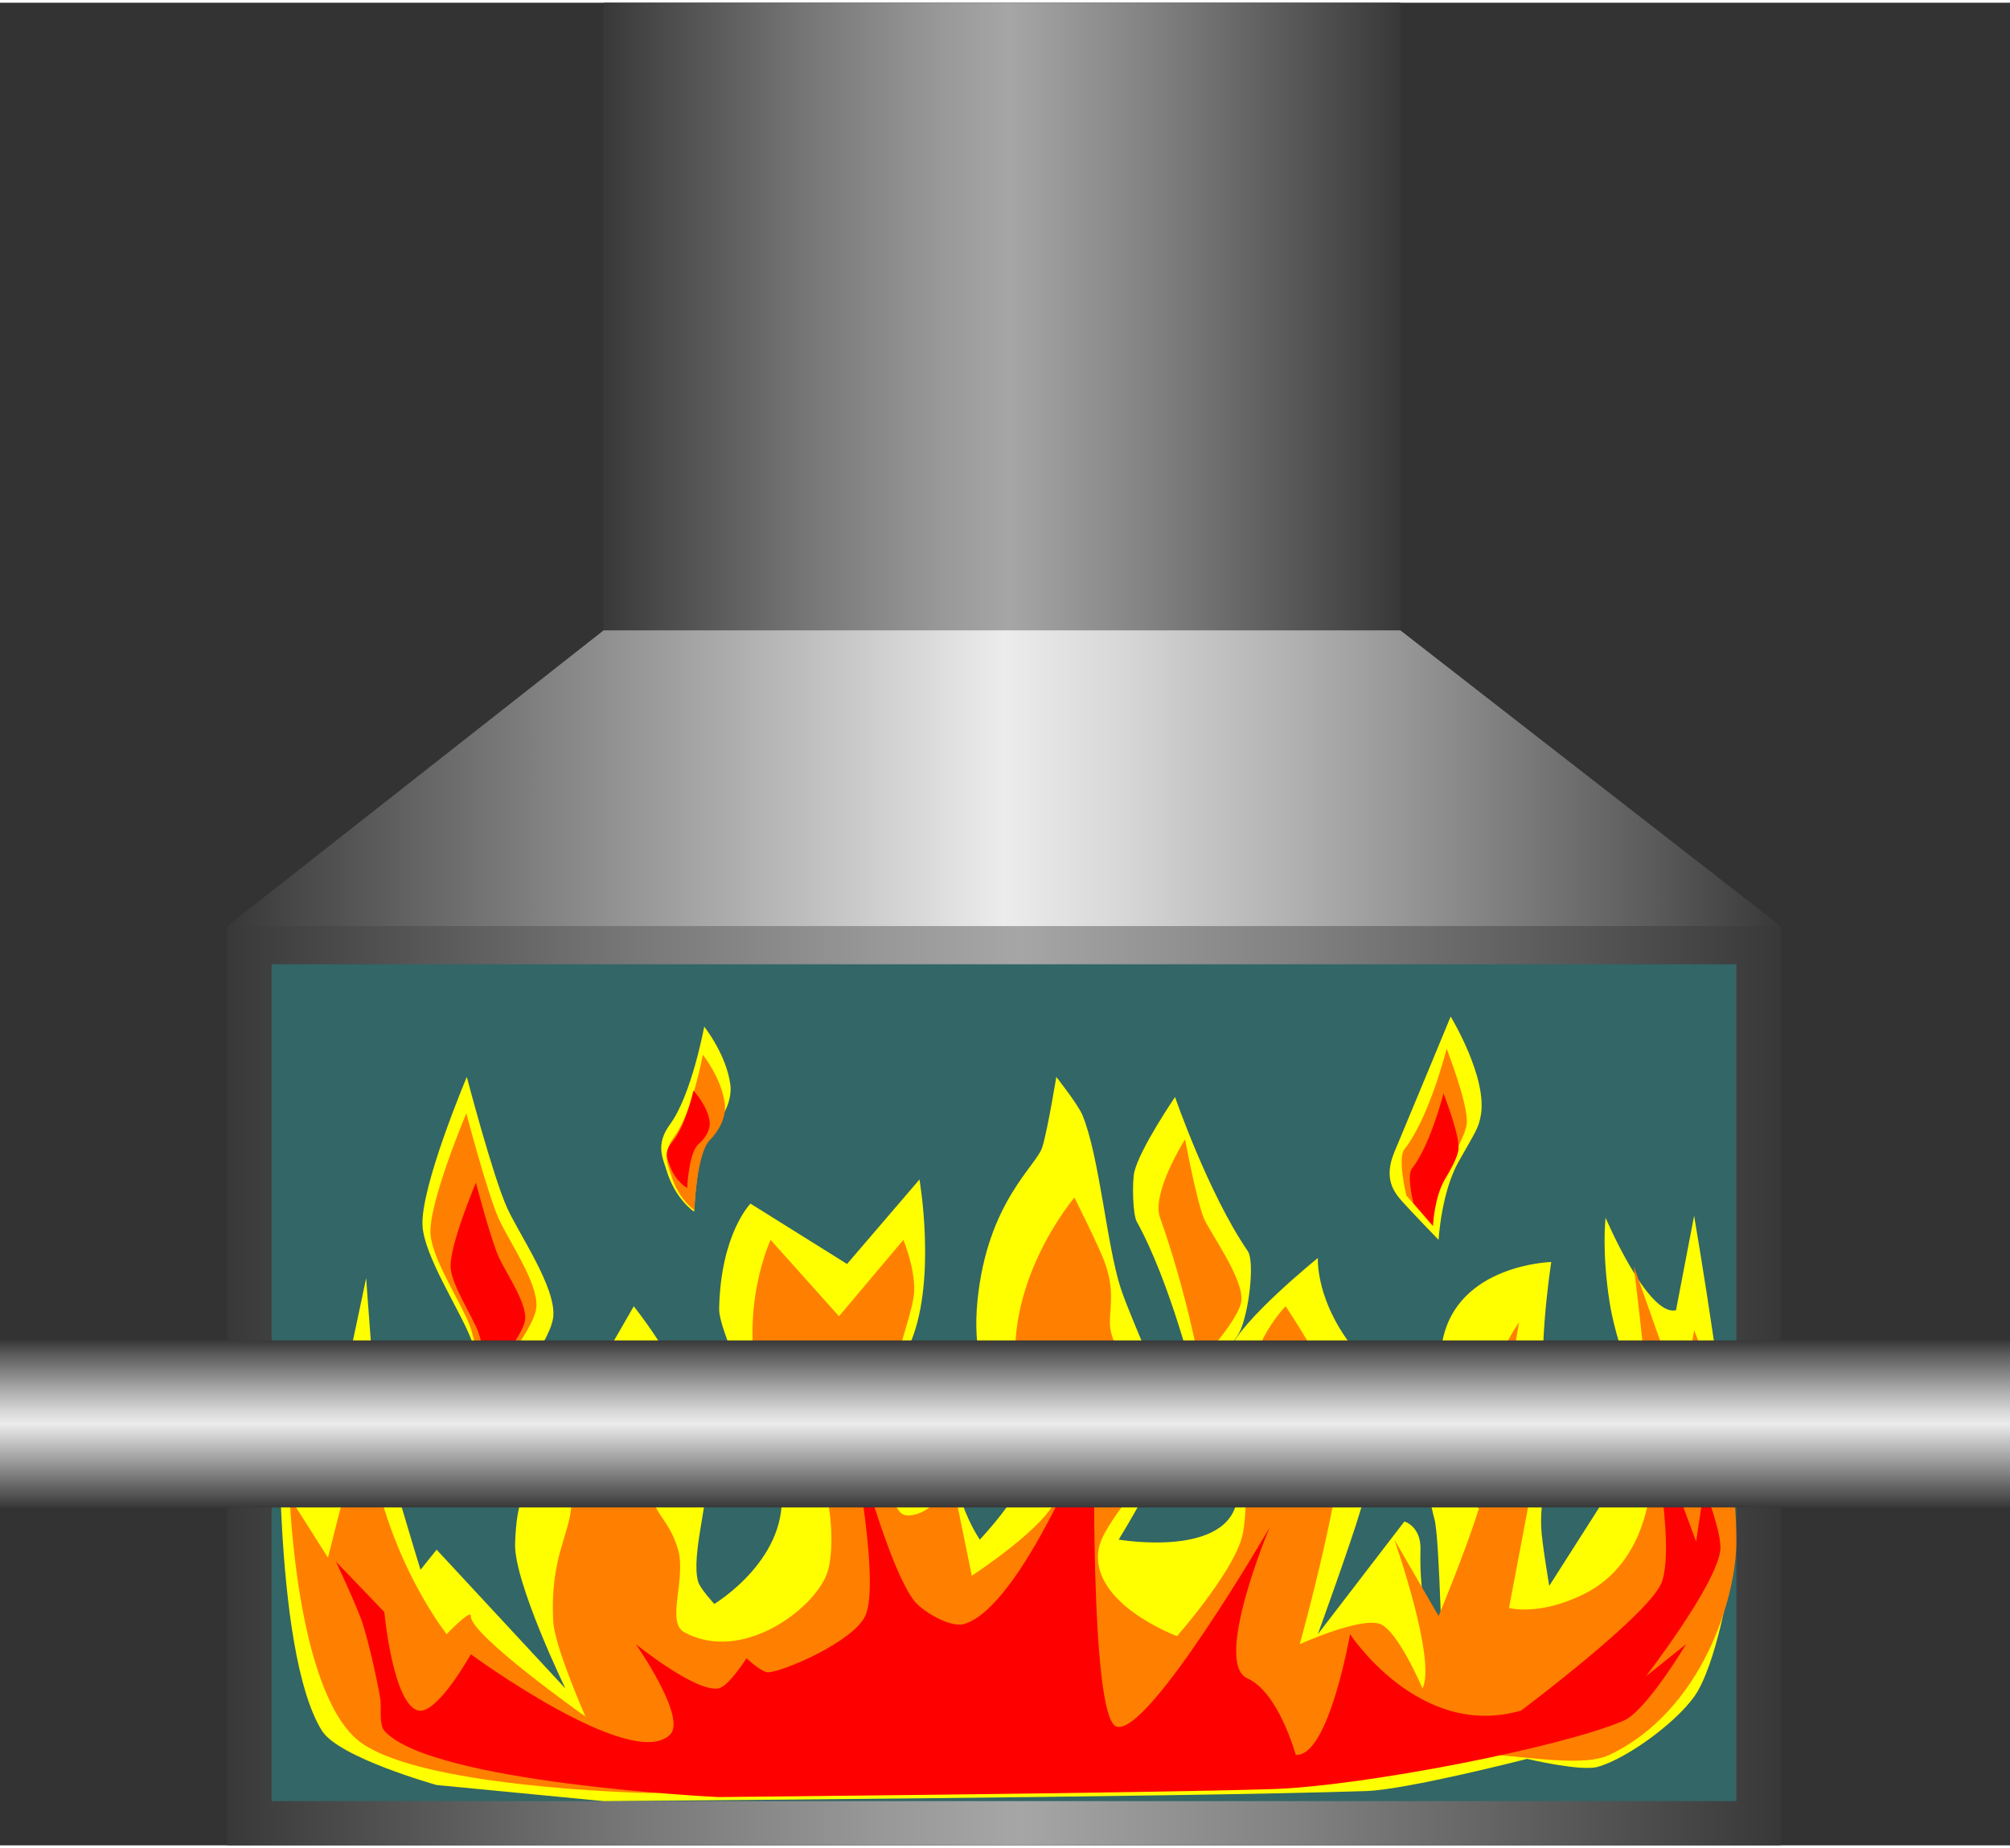 <!DOCTYPE svg PUBLIC "-//W3C//DTD SVG 1.1//EN" "http://www.w3.org/Graphics/SVG/1.1/DTD/svg11.dtd"><svg version="1.1" xmlns="http://www.w3.org/2000/svg" xmlns:xlink="http://www.w3.org/1999/xlink" width="112px" height="103px" viewBox="0 0 112.5 103.154" enable-background="new 0 0 112.5 103.154" xml:space="preserve">
<rect x="0" y="0" width="112.5" height="103.154" fill="#333333" stroke="none"/>
<g id="Group_BoilerBody">
	<linearGradient id="SVGID_1_" gradientUnits="userSpaceOnUse" x1="33.784" y1="19.242" x2="78.379" y2="19.242">
		<stop offset="0" style="stop-color:#383838" />
		<stop offset="0.01" style="stop-color:#3B3B3B" />
		<stop offset="0.25" style="stop-color:#757575" />
		<stop offset="0.42" style="stop-color:#989898" />
		<stop offset="0.51" style="stop-color:#A6A6A6" />
		<stop offset="0.69" style="stop-color:#818181" />
		<stop offset="1" style="stop-color:#383838" />
	</linearGradient>
	<path fill="url(#SVGID_1_)" d="M33.784,38.485V0h44.595v38.485H33.784z" />
	<linearGradient id="SVGID_2_" gradientUnits="userSpaceOnUse" x1="12.725" y1="70.819" x2="99.662" y2="70.819">
		<stop offset="0" style="stop-color:#383838" />
		<stop offset="0.01" style="stop-color:#3B3B3B" />
		<stop offset="0.25" style="stop-color:#757575" />
		<stop offset="0.42" style="stop-color:#989898" />
		<stop offset="0.51" style="stop-color:#A6A6A6" />
		<stop offset="0.69" style="stop-color:#818181" />
		<stop offset="1" style="stop-color:#383838" />
	</linearGradient>
	<path fill="url(#SVGID_2_)" d="M12.725,103.153V51.69c0,0,32.929-13.205,43.975-13.205c10.688,0,42.962,13.205,42.962,13.205   v51.463H12.725" />
	<linearGradient id="SVGID_3_" gradientUnits="userSpaceOnUse" x1="12.725" y1="43.413" x2="99.662" y2="43.413">
		<stop offset="0" style="stop-color:#383838" />
		<stop offset="0.5" style="stop-color:#ECECEC" />
		<stop offset="0.57" style="stop-color:#D9D9D9" />
		<stop offset="0.71" style="stop-color:#A8A8A8" />
		<stop offset="0.92" style="stop-color:#5A5A5A" />
		<stop offset="1" style="stop-color:#383838" />
	</linearGradient>
	<path fill="url(#SVGID_3_)" d="M12.725,51.69l21.059-16.554h44.595L99.662,51.69H12.725z" />
</g>
<g id="Group_CombustionChamber">
	<path fill="#336666" d="M15.203,53.829h81.982v46.848H15.203V53.829z" />
</g>
<g id="Group_Fire">
	<path fill="#FFFF00" d="M24.437,86.6l-0.901,1.126c0,0-2.219-7.228-2.365-8.333c-0.262-1.989-0.676-7.995-0.676-7.995l-2.027,9.572   c0,0-1.726-1.418-2.14-2.027c-0.255-0.376-0.675-1.689-0.675-1.689s-0.451,14.953,2.365,19.482c0.937,1.508,6.419,3.04,6.419,3.04   l9.347,0.901c0,0,32.676-0.226,42.68-0.563c2.296-0.077,9.009-1.802,9.009-1.802s2.985,0.713,3.941,0.45   c1.705-0.468,4.767-2.737,5.631-4.279c1.129-2.014,2.027-6.7,2.027-9.009c0-4.428-2.252-17.567-2.252-17.567l-1.014,5.292   c-1.584,0.372-3.941-5.18-3.941-5.18s-0.226,1.863,0.225,4.73c0.496,3.162,2.365,6.869,2.365,6.869l-5.743,9.009   c0,0-0.416-2.442-0.45-3.267c-0.134-3.199,1.689-5.742,1.689-5.742s-1.07-0.65-1.239-1.014c-0.854-1.839,0.112-8.108,0.112-8.108   s-5.236,0.135-6.081,4.392c-0.782,3.941,2.364,9.572,2.364,9.572c-2.481-1.301-2.477-3.941-2.477-3.941s-1.296,0.808-0.338,4.393   c0.285,1.066,0.45,8.896,0.45,8.896S79.388,90.5,79.504,86.6c0.039-1.315-0.9-1.577-0.9-1.577l-4.842,6.307   c0,0,1.854-5.127,2.364-6.869c1.002-3.424,2.543-6.269,1.126-7.545c-3.708-3.34-3.49-6.645-3.49-6.645s-4.334,3.5-4.955,5.181   c-0.714,1.931,0.675,6.176,0.45,8.221c-0.379,3.447-6.644,2.364-6.644,2.364s2.734-4.404,2.928-6.08   c0.148-1.29-2.155-5.982-2.816-7.996c-0.772-2.355-1.191-7.394-2.139-9.685c-0.248-0.6-1.465-2.14-1.465-2.14   s-0.486,2.982-0.787,3.941c-0.326,1.039-3.077,3.07-3.625,8.589c-0.542,5.458,2.471,7.202,2.529,9.71   c0.025,1.094-2.396,3.66-2.396,3.66s-2.124-2.959-1.577-7.432c0.027-0.226-0.797-0.496-1.703,0.957   c-1.233,1.977-0.211,3.772-0.211,3.772s-0.899-0.855-1.014-1.239c-1.088-3.639,0.005-5.526,0.676-7.207   c1.403-3.515,0.45-9.009,0.45-9.009l-4.054,4.729l-5.405-3.378c0,0-1.671,1.685-1.754,5.893c-0.028,1.437,3.036,7.291,3.444,9.873   c0.639,4.042-3.716,6.644-3.716,6.644s-0.796-0.87-0.901-1.238c-0.426-1.493,0.659-4.655,0.45-6.193   c-0.163-1.202-0.277-4.377-4.054-9.234l-3.829,6.645c-1.617,1.338-3.716-1.239-3.716-1.239s1.371,3.238,1.464,4.392   c0.072,0.882-0.476,0.789-0.563,3.491c-0.069,2.145,2.815,8.108,2.815,8.108L24.437,86.6z" />
	<path fill="#FF7F00" d="M26.352,90.315C26.375,89.894,25,91.329,25,91.329s-4.166-5.21-4.504-12.725l-2.14,8.445l-2.14-3.378   c0,0,0.368,10.53,3.716,13.514c3.1,2.762,16.329,3.04,16.329,3.04l33.221-0.45l8.783-0.788c0,0,0.111-0.576,4.279-0.901   c1.88-0.146,5.843,0.813,7.545,0c5.162-2.466,7.095-8.758,7.095-11.937c0-6.28-2.364-11.824-2.364-11.824l-0.676,4.054   l-2.703-7.657c0,0,1.072,8.52,1.014,11.373c-0.04,1.966-0.704,5.399-3.704,6.94c-2.553,1.312-4.292,0.83-4.292,0.83l1.577-8.333   c0,0-1.618-1.455-1.577-3.604c0.02-1.023,0.563-4.055,0.563-4.055s-1.646,2.253-1.915,5.293c-0.084,0.954,0.162,2.886,0,3.829   c-0.328,1.913-2.59,7.319-2.59,7.319l-2.477-4.279c0,0,2.377,6.75,1.576,8.334c0,0-1.361-3.212-2.365-3.604   c-1.081-0.422-4.504,1.126-4.504,1.126s2.921-10.481,2.365-13.063c-0.35-1.625-3.154-5.855-3.154-5.855s-1.945,1.914-2.249,5.104   c-0.188,1.971,0.289,6.199-0.224,7.917c-0.609,2.041-3.607,5.447-3.607,5.447s-4.873-1.803-4.393-4.843   c0.25-1.58,2.995-4.031,3.041-5.63c0.1-3.475-2.038-4.912-2.365-6.645c-0.178-0.944,0.34-1.997-0.338-3.829   c-0.346-0.934-1.689-3.604-1.689-3.604s-3.785,4.436-3.266,9.685c0.184,1.852,2.842,4.793,2.252,7.095   c-0.4,1.563-4.729,4.392-4.729,4.392l-1.126-5.518c0,0-0.806,2.032-2.365,2.14c-0.484,0.033-0.733-0.232-1.126-1.577   c-1.23-4.215,1.334-9.173,1.393-10.988c0.042-1.301-0.604-2.863-0.604-2.863l-3.604,4.279l-3.829-4.279   c0,0-1.838,3.946-0.563,8.559c0.41,1.483,2.91,3.644,3.491,5.068c0.479,1.175,0.669,3.88,0.225,5.067   c-0.757,2.022-4.786,5.031-7.996,3.266c-1.014-0.558,0.13-3.014-0.337-4.617c-0.367-1.26-0.949-1.764-1.239-2.364   c-0.919-1.907-0.519-2.947-0.563-3.941c-0.049-1.098,0.226-4.393,0.226-4.393s-1.075,4.633-2.365,5.293   c-0.742,0.38-3.266-0.676-3.266-0.676s1.26,2.565,1.239,3.491c-0.038,1.68-1.23,3.026-1.014,6.644   c0.083,1.396,1.802,5.293,1.802,5.293S26.293,91.369,26.352,90.315z" />
	<path fill="#FF0000" d="M26.352,92.456c0,0-1.875,3.374-2.928,3.152c-1.428-0.301-1.915-5.518-1.915-5.518l-2.703-2.815   c0,0,1.174,2.504,1.464,3.378c0.347,1.044,0.834,3.194,1.013,4.279c0.074,0.448-0.075,1.462,0.225,1.803   c2.583,2.939,18.694,3.716,18.694,3.716s24.34-0.226,31.081-0.45c4.988-0.166,16.1-2.317,19.596-3.829   c1.267-0.548,3.49-4.279,3.49-4.279l-2.252,1.802l0,0c0,0,3.874-5.01,4.166-7.031c0.131-0.907-0.9-3.555-0.9-3.555l-0.45,3.041   l-2.591-6.982c0,0,1.449,7.053,0.676,9.234c-0.632,1.783-7.883,7.207-7.883,7.207c-5.697,1.656-9.572-4.279-9.572-4.279   s-1.193,6.9-3.04,6.757c0,0-0.96-3.509-2.702-4.279c-1.952-0.863,1.238-8.446,1.238-8.446S64.313,97.015,62.5,96.51   c-1.562-0.435-1.238-17.117-1.238-17.117s-4.066,10.453-7.32,11.374c-0.751,0.213-2.355-0.721-2.815-1.352   c-1.652-2.267-3.716-10.586-3.716-10.586s1.967,9.458,1.014,11.486c-0.666,1.416-4.458,3.064-5.405,3.154   c-0.365,0.034-1.239-0.789-1.239-0.789s-1.007,1.596-1.577,1.689c-1.292,0.213-4.617-2.478-4.617-2.478s2.883,4.121,1.915,5.067   C35.351,99.062,26.352,92.456,26.352,92.456z" />
	<path fill="#FFFF00" d="M80.518,69.257c0,0-1.537-1.588-2.026-2.139c-0.467-0.525-1.072-1.286-0.447-2.778   c1.243-2.969,3.149-7.583,3.149-7.583s2.059,3.379,1.689,5.519c-0.122,0.707-0.262,0.864-1.238,2.59   C80.662,66.601,80.518,69.257,80.518,69.257z" />
	<path fill="#FF7F00" d="M80.18,68.47l-1.463-1.689c0,0-0.514-2.081-0.113-2.59c1.398-1.775,2.365-5.631,2.365-5.631   s1.212,3.091,1.126,4.166c-0.049,0.615-0.698,1.722-1.014,2.252C80.275,66.332,80.18,68.47,80.18,68.47z" />
	<path fill="#FF0000" d="M80.203,68.47l-1.094-1.264c0,0-0.384-1.556-0.084-1.937c1.045-1.327,1.769-4.21,1.769-4.21   s0.906,2.312,0.842,3.115c-0.037,0.46-0.522,1.287-0.758,1.684C80.275,66.871,80.203,68.47,80.203,68.47z" />
	<path fill="#FFFF00" d="M38.852,67.681c0,0-1.057-0.676-1.557-2.347c-0.194-0.647-0.625-1.416,0.208-2.547   c1.211-1.644,1.912-5.467,1.912-5.467s1.255,1.577,1.464,3.266c0.081,0.65-0.175,1.583-1,2.421   C38.985,63.914,38.852,67.681,38.852,67.681z" />
	<path fill="#FF7F00" d="M38.868,67.591c0,0-0.887-0.567-1.307-1.969c-0.163-0.544-0.524-1.188,0.175-2.138   c1.017-1.379,1.604-4.587,1.604-4.587s1.053,1.323,1.229,2.74c0.067,0.546-0.147,1.328-0.84,2.031   C38.979,64.431,38.868,67.591,38.868,67.591z" />
	<path fill="#FF0000" d="M38.462,66.355c0,0-0.655-0.356-0.964-1.236c-0.12-0.342-0.387-0.746,0.129-1.342   c0.75-0.865,1.184-2.879,1.184-2.879s0.777,0.83,0.907,1.72c0.05,0.343-0.109,0.834-0.62,1.275   C38.545,64.372,38.462,66.355,38.462,66.355z" />
	<path fill="#FFFF00" d="M27.365,79.167c0,0,3.465-3.965,3.604-5.631c0.137-1.646-1.909-4.575-2.59-6.08   c-0.79-1.744-2.252-7.32-2.252-7.32s-2.604,6.165-2.478,8.334c0.1,1.712,2.081,4.707,2.703,6.306   C26.76,75.825,27.365,79.167,27.365,79.167z" />
	<path fill="#FF7F00" d="M27.104,77.58c0,0,2.805-3.21,2.917-4.559c0.111-1.333-1.545-3.703-2.097-4.922   c-0.639-1.412-1.823-5.926-1.823-5.926s-2.108,4.991-2.006,6.746c0.081,1.387,1.685,3.811,2.188,5.105   C26.615,74.875,27.104,77.58,27.104,77.58z" />
	<path fill="#FF0000" d="M27.34,76.9c0,0,1.975-2.26,2.054-3.209c0.078-0.938-1.088-2.606-1.476-3.464   c-0.45-0.994-1.283-4.171-1.283-4.171s-1.484,3.513-1.412,4.748c0.057,0.977,1.186,2.683,1.54,3.594   C26.996,74.996,27.34,76.9,27.34,76.9z" />
	<path fill="#FFFF00" d="M66.893,77.253c0,0,2.052-1.979,2.477-2.815c0.519-1.021,0.88-3.954,0.463-4.561   c-2.197-3.198-4.066-8.615-4.066-8.615s-1.968,2.882-2.279,4.195c-0.117,0.493-0.106,2.343,0.14,2.786   C65.502,71.624,66.893,77.253,66.893,77.253z" />
	<path fill="#FF7F00" d="M67.117,76.127c0,0,2.282-2.439,2.365-3.491c0.1-1.26-1.802-3.843-2.105-4.596   c-0.425-1.052-1.049-4.413-1.049-4.413s-1.893,2.997-1.403,4.374C66.418,72.207,67.117,76.127,67.117,76.127z" />
</g>
<g id="Group_Pipe">
	<linearGradient id="SVGID_4_" gradientUnits="userSpaceOnUse" x1="56.251" y1="84.235" x2="56.251" y2="74.888">
		<stop offset="0" style="stop-color:#383838" />
		<stop offset="0.5" style="stop-color:#ECECEC" />
		<stop offset="0.57" style="stop-color:#D9D9D9" />
		<stop offset="0.71" style="stop-color:#A8A8A8" />
		<stop offset="0.92" style="stop-color:#5A5A5A" />
		<stop offset="1" style="stop-color:#383838" />
	</linearGradient>
	<path fill="url(#SVGID_4_)" d="M0,74.888h112.5v9.348H0V74.888z" />
</g>
</svg>